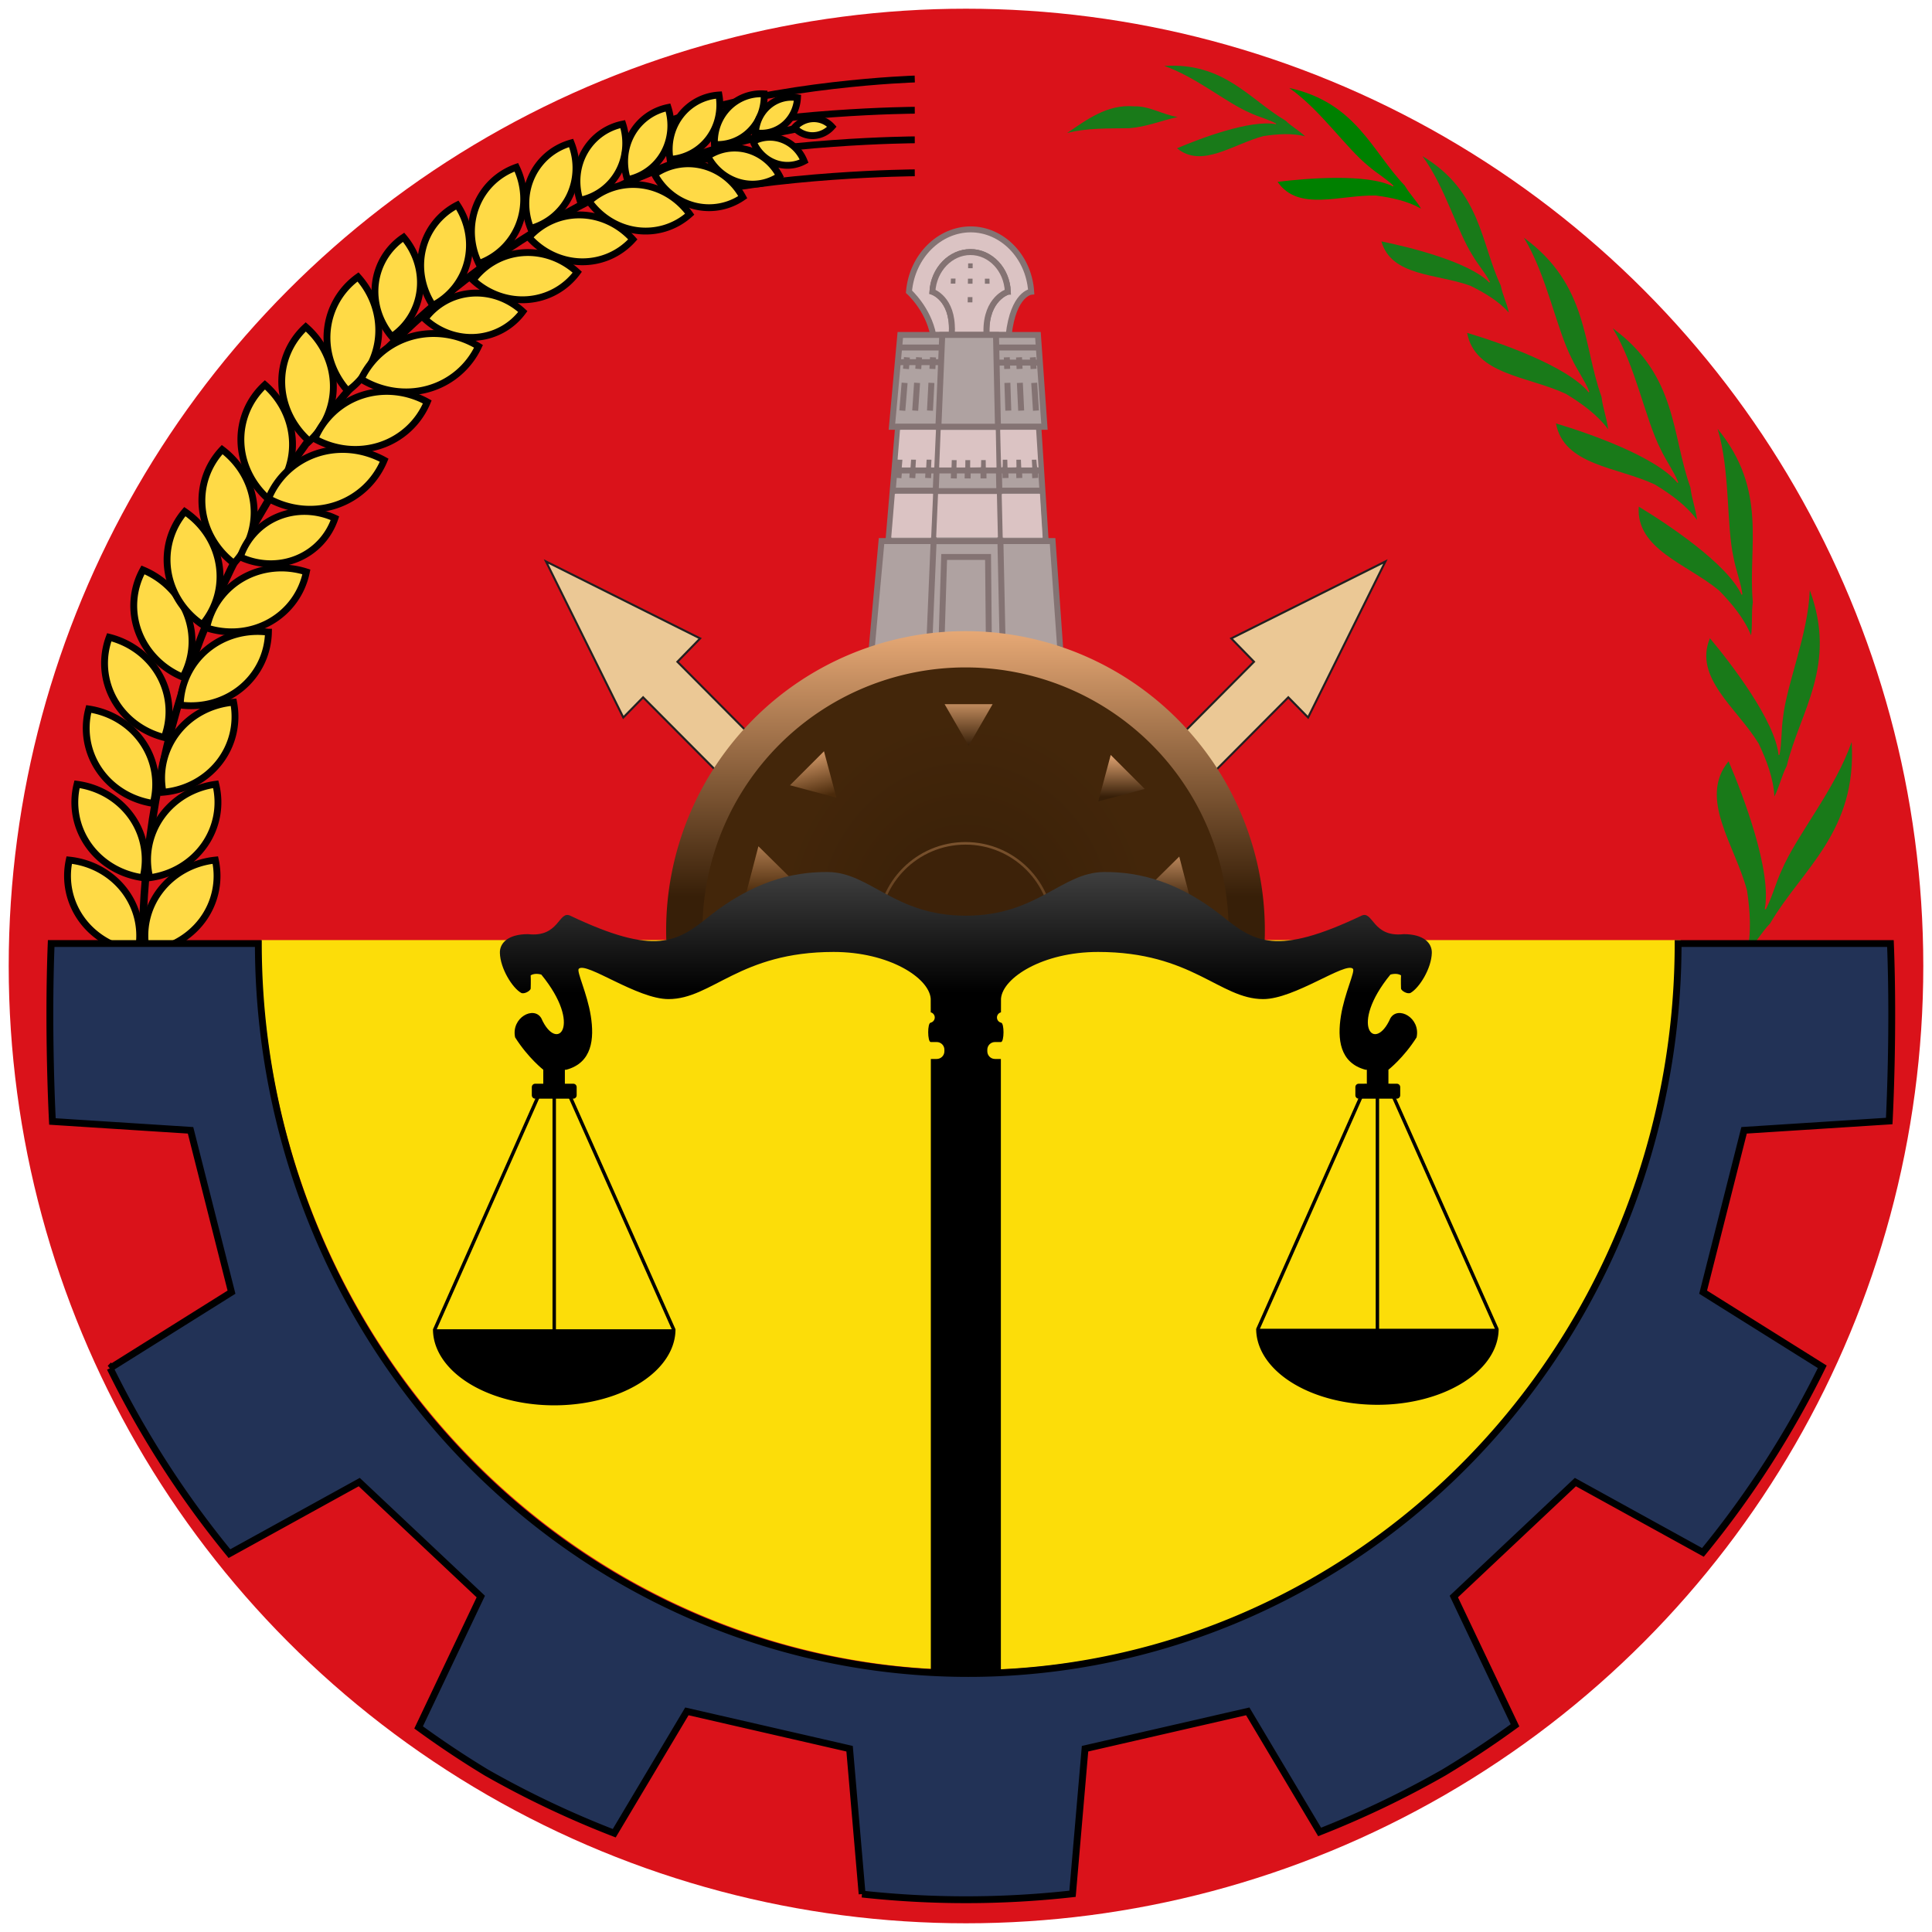 <svg height="316.228" viewBox="0 0 146.844 146.844" width="316.228" xmlns="http://www.w3.org/2000/svg" xmlns:xlink="http://www.w3.org/1999/xlink"><linearGradient id="a"><stop offset="0" stop-color="#4a2a0b"/><stop offset="1" stop-color="#e6a875"/></linearGradient><linearGradient id="b"><stop offset="0" stop-color="#371f08"/><stop offset="1" stop-color="#e6a875"/></linearGradient><linearGradient id="c" gradientUnits="userSpaceOnUse" x1="129.391" x2="129.391" xlink:href="#b" y1="123.693" y2="113.464"/><linearGradient id="d" gradientUnits="userSpaceOnUse" x1="492.654" x2="373.353" xlink:href="#a" y1="421.618" y2="453.585"/><linearGradient id="e" gradientUnits="userSpaceOnUse" x1="476.913" x2="436.228" xlink:href="#a" y1="409.814" y2="480.283"/><linearGradient id="f" gradientUnits="userSpaceOnUse" x1="461.387" x2="461.387" xlink:href="#b" y1="392.656" y2="478.229"/><linearGradient id="g" gradientUnits="userSpaceOnUse" x1="438.363" x2="487.631" xlink:href="#b" y1="426.173" y2="475.441"/><linearGradient id="h" gradientUnits="userSpaceOnUse" x1="430.315" x2="528.995" xlink:href="#b" y1="426.173" y2="452.614"/><radialGradient id="i" cx="105.04" cy="125.016" gradientTransform="matrix(.715 0 0 .807 29.917 24.121)" gradientUnits="userSpaceOnUse" r="10.181"><stop offset="0" stop-color="#371f08"/><stop offset="1" stop-color="#43260a"/></radialGradient><linearGradient id="j" gradientUnits="userSpaceOnUse" x1="105.095" x2="105.095" y1="127.682" y2="120.338"><stop offset="0" stop-color="#3d2209"/><stop offset="1" stop-color="#875c35"/></linearGradient><linearGradient id="k" gradientUnits="userSpaceOnUse" x1="114.44" x2="114.44" y1="164.773" y2="150.901"><stop offset="0"/><stop offset="1" stop-color="#5f5f5f"/></linearGradient><g transform="translate(-41.008 -89.33)"><circle cx="114.43" cy="162.752" fill="#da121a" fill-rule="evenodd" r="72.76" stroke-width=".509"/><g fill="none" stroke="#000" stroke-width=".52"><path d="m110.536 102.465s-10.524.065-18.32 2.014"/><path d="m110.536 99.957s-10.524.065-18.32 2.014"/><path d="m110.536 97.709s-10.524.065-18.32 2.014"/><path d="m110.536 95.336s-10.524.325-18.32 3.053"/></g><g fill-rule="evenodd"><path d="m101.869 98.757c-13.52 2.517-26.039 9.969-34.946 20.468-9.929 11.703-15.375 27.047-15.375 42.395h.568c0-15.201 5.386-30.4 15.212-41.999 8.803-10.39 21.173-17.774 34.541-20.287z" stroke-width="1.964"/><g fill="#ffda46" stroke="#000" stroke-width=".265" transform="matrix(1.964 0 0 1.964 -38.882 -85.478)"><path d="m43.356 122.291a2.986 3.119 78.794 0 0 .514 2.341 2.986 3.119 78.794 0 0 2.148 1.195 2.986 3.119 78.794 0 0 -.514-2.341 2.986 3.119 78.794 0 0 -2.148-1.195z"/><path d="m43.659 119.357a2.986 3.119 80.563 0 0 .442 2.356 2.986 3.119 80.563 0 0 2.11 1.26 2.986 3.119 80.563 0 0 -.442-2.356 2.986 3.119 80.563 0 0 -2.11-1.26z"/><path d="m44.111 116.443a2.986 3.119 81.448 0 0 .405 2.362 2.986 3.119 81.448 0 0 2.09 1.293 2.986 3.119 81.448 0 0 -.405-2.362 2.986 3.119 81.448 0 0 -2.09-1.293z"/><path d="m44.905 113.668a2.986 3.119 86.987 0 0 .175 2.391 2.986 3.119 86.987 0 0 1.955 1.488 2.986 3.119 86.987 0 0 -.175-2.391 2.986 3.119 86.987 0 0 -1.955-1.488z"/><path d="m46.21 111.062a3.119 2.986 5.373 0 0 -.175 2.391 3.119 2.986 5.373 0 0 1.717 1.758 3.119 2.986 5.373 0 0 .175-2.391 3.119 2.986 5.373 0 0 -1.717-1.758z"/><path d="m47.83 108.805a3.119 2.986 16.994 0 0 -.653 2.306 3.119 2.986 16.994 0 0 1.328 2.068 3.119 2.986 16.994 0 0 .653-2.306 3.119 2.986 16.994 0 0 -1.328-2.068z"/><path d="m49.275 106.405a3.119 2.986 19.899 0 0 -.769 2.27 3.119 2.986 19.899 0 0 1.222 2.132 3.119 2.986 19.899 0 0 .769-2.27 3.119 2.986 19.899 0 0 -1.222-2.132z"/><path d="m50.929 103.899a3.119 2.986 23.973 0 0 -.928 2.21 3.119 2.986 23.973 0 0 1.067 2.214 3.119 2.986 23.973 0 0 .928-2.21 3.119 2.986 23.973 0 0 -1.067-2.214z"/><path d="m52.51 101.657a3.119 2.986 23.973 0 0 -.928 2.21 3.119 2.986 23.973 0 0 1.067 2.214 3.119 2.986 23.973 0 0 .928-2.21 3.119 2.986 23.973 0 0 -1.067-2.214z"/><path d="m54.533 99.724a3.119 2.986 30.951 0 0 -1.19 2.081 3.119 2.986 30.951 0 0 .79 2.327 3.119 2.986 30.951 0 0 1.19-2.081 3.119 2.986 30.951 0 0 -.79-2.327z"/><path d="m70.249 92.639a1.934 1.851 70.252 0 0 -1.388.531 1.934 1.851 70.252 0 0 -.535 1.427 1.934 1.851 70.252 0 0 1.388-.531 1.934 1.851 70.252 0 0 .535-1.427z"/><path d="m68.501 92.683a2.204 2.11 63.005 0 0 -1.493.8 2.204 2.11 63.005 0 0 -.399 1.69 2.204 2.11 63.005 0 0 1.493-.8 2.204 2.11 63.005 0 0 .399-1.69z"/><path d="m64.777 93.809a2.382 2.281 55.096 0 0 -1.48 1.079 2.382 2.281 55.096 0 0 -.176 1.869 2.382 2.281 55.096 0 0 1.48-1.079 2.382 2.281 55.096 0 0 .176-1.869z"/><path d="m62.779 94.538a2.579 2.469 51.075 0 0 -1.516 1.277 2.579 2.469 51.075 0 0 -.048 2.032 2.579 2.469 51.075 0 0 1.516-1.277 2.579 2.469 51.075 0 0 .048-2.032z"/><path d="m60.659 95.479a2.817 2.697 47.041 0 0 -1.554 1.508 2.817 2.697 47.041 0 0 .103 2.218 2.817 2.697 47.041 0 0 1.554-1.508 2.817 2.697 47.041 0 0 -.103-2.218z"/><path d="m58.375 96.941a2.817 2.697 39.466 0 0 -1.342 1.7 2.817 2.697 39.466 0 0 .395 2.185 2.817 2.697 39.466 0 0 1.342-1.7 2.817 2.697 39.466 0 0 -.395-2.185z"/><path d="m56.296 98.189a2.728 2.612 32.534 0 0 -1.091 1.791 2.728 2.612 32.534 0 0 .635 2.054 2.728 2.612 32.534 0 0 1.091-1.791 2.728 2.612 32.534 0 0 -.635-2.054z"/><path d="m66.529 93.166a2.258 2.162 55.096 0 0 -1.402 1.022 2.258 2.162 55.096 0 0 -.167 1.771 2.258 2.162 55.096 0 0 1.402-1.022 2.258 2.162 55.096 0 0 .167-1.771z"/><path d="m71.541 92.788a1.493 1.429 76.006 0 0 -1.107.3 1.493 1.429 76.006 0 0 -.521 1.055 1.493 1.429 76.006 0 0 1.107-.3 1.493 1.429 76.006 0 0 .521-1.055z"/><path d="m72.872 93.911a.979 1.023 24.451 0 0 -.722-.311.979 1.023 24.451 0 0 -.729.344.979 1.023 24.451 0 0 .722.311.979 1.023 24.451 0 0 .729-.344z"/><path d="m49.011 122.291a3.119 2.986 11.206 0 1 -.514 2.341 3.119 2.986 11.206 0 1 -2.148 1.195 3.119 2.986 11.206 0 1 .514-2.341 3.119 2.986 11.206 0 1 2.148-1.195z"/><path d="m49.026 119.357a3.119 2.986 9.437 0 1 -.442 2.356 3.119 2.986 9.437 0 1 -2.11 1.26 3.119 2.986 9.437 0 1 .442-2.356 3.119 2.986 9.437 0 1 2.11-1.26z"/><path d="m49.717 116.183a3.119 2.986 12.339 0 1 -.56 2.331 3.119 2.986 12.339 0 1 -2.171 1.152 3.119 2.986 12.339 0 1 .56-2.331 3.119 2.986 12.339 0 1 2.171-1.152z"/><path d="m51.066 113.472a3.119 2.986 24.678 0 1 -1.046 2.157 3.119 2.986 24.678 0 1 -2.367.661 3.119 2.986 24.678 0 1 1.045-2.157 3.119 2.986 24.678 0 1 2.367-.661z"/><path d="m52.534 111.139a3.119 2.986 34.922 0 1 -1.412 1.937 3.119 2.986 34.922 0 1 -2.447.23 3.119 2.986 34.922 0 1 1.412-1.937 3.119 2.986 34.922 0 1 2.447-.23z"/><path d="m53.639 109.061a2.789 2.67 41.952 0 1 -1.466 1.564 2.789 2.67 41.952 0 1 -2.197-.064 2.789 2.67 41.952 0 1 1.466-1.564 2.789 2.67 41.952 0 1 2.197.064z"/><path d="m55.544 106.816a3.323 3.181 45.915 0 1 -1.871 1.739 3.323 3.181 45.915 0 1 -2.606-.257 3.323 3.181 45.915 0 1 1.871-1.739 3.323 3.181 45.915 0 1 2.606.257z"/><path d="m57.213 104.561a3.228 3.09 46.045 0 1 -1.821 1.685 3.228 3.09 46.045 0 1 -2.531-.255 3.228 3.09 46.045 0 1 1.821-1.685 3.228 3.09 46.045 0 1 2.531.255z"/><path d="m59.195 102.409a3.323 3.181 48.622 0 1 -1.951 1.648 3.323 3.181 48.622 0 1 -2.591-.379 3.323 3.181 48.622 0 1 1.951-1.648 3.323 3.181 48.622 0 1 2.591.379z"/><path d="m60.91 101.063a2.676 2.562 59.903 0 1 -1.801.995 2.676 2.562 59.903 0 1 -1.987-.708 2.676 2.562 59.903 0 1 1.801-.995 2.676 2.562 59.903 0 1 1.987.708z"/><path d="m63.018 99.541a2.851 2.729 59.903 0 1 -1.918 1.059 2.851 2.729 59.903 0 1 -2.116-.754 2.851 2.729 59.903 0 1 1.918-1.059 2.851 2.729 59.903 0 1 2.116.754z"/><path d="m65.167 98.27a2.833 2.712 65.352 0 1 -1.997.867 2.833 2.712 65.352 0 1 -2.022-.946 2.833 2.712 65.352 0 1 1.997-.867 2.833 2.712 65.352 0 1 2.022.946z"/><path d="m67.369 97.295a2.765 2.647 71.487 0 1 -2.029.633 2.765 2.647 71.487 0 1 -1.864-1.129 2.765 2.647 71.487 0 1 2.029-.633 2.765 2.647 71.487 0 1 1.864 1.129z"/><path d="m69.422 96.636a2.485 2.379 78.754 0 1 -1.881.334 2.485 2.379 78.754 0 1 -1.533-1.218 2.485 2.379 78.754 0 1 1.881-.334 2.485 2.379 78.754 0 1 1.533 1.218z"/><path d="m70.842 95.814a2.028 1.941 79.527 0 1 -1.538.252 2.028 1.941 79.527 0 1 -1.238-1.011 2.028 1.941 79.527 0 1 1.538-.252 2.028 1.941 79.527 0 1 1.238 1.011z"/><path d="m71.797 95.242a1.491 1.427 85.346 0 1 -1.144.069 1.491 1.427 85.346 0 1 -.83-.831 1.491 1.427 85.346 0 1 1.144-.069 1.491 1.427 85.346 0 1 .83.831z"/></g><g fill="#ebc895" stroke="#221f20" stroke-miterlimit="10" stroke-width=".079" transform="matrix(1.964 0 0 1.964 -39.206 -85.478)"><path d="m94.457 110.735-5.965 2.978.879.903-9.708 9.768v2.71l11.036-11.102.766.781z"/><path d="m61.972 110.735 5.965 2.978-.879.903 9.708 9.768v2.71l-11.036-11.102-.766.781z"/></g></g><g transform="matrix(3.019 0 0 3.019 -118.431 -189.871)"><path d="m78.185 99.826s-.547.167-.538 1.001l.001.087h.254.304c.12-1.047.567-1.088.567-1.088-.059-.897-.741-1.57-1.523-1.57-.784 0-1.478.673-1.554 1.57 0 0 .485.432.61 1.088h.243.226l.003-.102c.025-.819-.491-.986-.491-.986.032-.564.459-.999.959-.999.498 0 .919.436.94.999z" style="clip-rule:evenodd;fill:#dbc3c3;fill-rule:evenodd;stroke:#847373;stroke-width:.15;stroke-miterlimit:10"/><path d="m76.777 100.812-.003.102h.873l-.001-.087c-.009-.834.538-1.001.538-1.001-.021-.564-.442-.999-.94-.999-.5 0-.927.436-.959.999 0 0 .516.167.491.986z" style="clip-rule:evenodd;fill:#dbc3c3;fill-rule:evenodd;stroke:#847373;stroke-width:.15;stroke-miterlimit:10"/><g fill="#847373" stroke-width=".105"><path d="m76.752 99.495h.116l-.004.127h-.116z"/><path d="m77.181 99.497h.116l-.001.127h-.117z"/><path d="m77.176 99.961h.118l-.001.133h-.119z"/><path d="m77.186 99.112h.114l-.001.122h-.114z"/><path d="m77.607 99.497h.116l.002.127h-.117z"/></g><g stroke="#847373" stroke-miterlimit="10"><path clip-rule="evenodd" d="m75.478 100.914h3.465l.164 2.312h-3.84z" fill="#afa2a1" fill-rule="evenodd" stroke-width=".15"/><path d="m75.45 101.23h3.517" fill="none" stroke-width=".15"/><path clip-rule="evenodd" d="m76.734 101.698h.908l.012 1.203h-.957z" fill="#af9794" fill-rule="evenodd" stroke-width=".134"/><g stroke-width=".15"><g fill="none"><path d="m75.416 101.599h1.089"/><path d="m77.901 101.61h1.092"/><path d="m78.174 102.12.023.699"/><path d="m78.488 102.12.033.699"/><path d="m78.849 102.12.044.699"/><path d="m75.586 102.12-.057.699"/><path d="m75.9 102.12-.047.699"/><path d="m76.261 102.12-.036.699"/><path d="m78.159 101.477.01.292"/><path d="m78.467 101.477.014.292"/><path d="m78.815 101.477.018.292"/><path d="m75.645 101.477-.024.292"/><path d="m75.95 101.477-.02.292"/><path d="m76.301 101.477-.015.292"/></g><g clip-rule="evenodd" fill="#afa2a1" fill-rule="evenodd"><path d="m75.005 106.103h4.307l.26 3.667h-4.902z"/><path d="m75.423 103.226h3.53l.185 2.877h-3.959z"/><path d="m76.534 100.914h1.353l.19 8.856h-1.914z"/><path d="m76.582 106.503h1.105l.022 2.298h-1.199z"/></g><g fill="none"><path d="m75.33 104.325h3.694"/><path d="m75.287 104.834h1.083"/><path d="m77.996 104.834h1.083"/><path d="m75.468 104.054-.037.462"/><path d="m75.81 104.054-.03.462"/><path d="m76.201 104.054-.023.462"/><path d="m78.115 104.054.013.462"/><path d="m78.456 104.054.019.462"/><path d="m78.848 104.054.027.462"/><path d="m76.836 104.064-.011.462"/><path d="m77.178 104.064-.005.462"/><path d="m77.57 104.064.003.462"/></g></g></g><path d="m75.296 105.453.044-.538h.482.482l-.024.538-.025.562h-.503-.503z" fill="#dbc3c3"/><path d="m78.043 105.453-.013-.538h.482.482l.033.538.035.562h-.503-.503z" fill="#dbc3c3"/><path d="m76.398 104.856h1.633" fill="none" stroke="#847373" stroke-miterlimit="10" stroke-width=".171"/><g fill="#dbc3c3"><path d="m76.405 105.45.023-.533h.741.741l.012.533.013.557h-.777-.777l.024-.557z"/><path d="m75.523 104.15.008-.098h-.061-.061l.031-.381.03-.368h.453.453l-.021.464-.021.482h-.041-.041l.005-.099.005-.099h-.061-.061l-.005.099-.005.099h-.135-.135l.006-.099.006-.099h-.061-.061l-.007.099-.007.099h-.111-.111z"/><path d="m76.476 103.767.018-.464h.694.694l.009.464.009.482h-.135-.135l-.001-.094-.001-.093h-.057-.057l-.002.091-.002.09-.137.004-.137.003.001-.094.001-.093h-.061-.061l-.001.093-.001.093h-.111-.111l.002-.093.002-.093h-.061-.061l-.003.093-.003.093h-.156-.156z"/><path d="m78.02 104.242c-.003-.004-.011-.224-.017-.482l-.011-.457h.453.453l.029.464.03.483-.019-.003c-.018-.003-.019-.009-.027-.1l-.008-.095h-.057-.057l.005.098.006.099h-.139-.139l-.004-.099-.004-.098h-.057-.057l.001.095.002.097-.113.003-.113.003-.003-.099-.003-.099h-.057-.057l0.0.096c0 .087-.001.096-.017.099-.009.002-.019 0-.023-.004z"/></g><g fill="none" stroke="#847373" stroke-miterlimit="10" stroke-width=".153"><path d="m76.337 106.104h1.714"/><path d="m76.451 103.226h1.528"/></g></g><g transform="matrix(1.964 0 0 1.964 -139.795 -85.478)"><path d="m141.008 125.016a11.585 11.585 0 0 1 -11.585 11.585 11.585 11.585 0 0 1 -11.585-11.585 11.585 11.585 0 0 1 11.585-11.585 11.585 11.585 0 0 1 11.585 11.585z" fill="url(#c)" fill-rule="evenodd" stroke-width="1.569"/><g fill-rule="evenodd" transform="translate(24.384)"><path d="m115.221 125.016a10.181 10.181 0 0 1 -10.181 10.181 10.181 10.181 0 0 1 -10.181-10.181 10.181 10.181 0 0 1 10.181-10.181 10.181 10.181 0 0 1 10.181 10.181z" fill="url(#i)" stroke-width="1.379"/><circle cx="105.04" cy="125.016" fill="#3d2209" r="3.373" stroke="url(#j)" stroke-width=".1"/></g><path d="m500.089 459.69h-38.702-38.702l19.351-33.517 19.351-33.517 19.351 33.517z" fill="url(#f)" transform="matrix(-.024 0 0 -.024 140.617 127.29)"/><path d="m500.089 459.69h-38.702-38.702l19.351-33.517 19.351-33.517 19.351 33.517z" fill="url(#g)" transform="matrix(-.017 -.017 .017 -.017 135.73 134.539)"/><path d="m500.089 459.69h-38.702-38.702l19.351-33.517 19.351-33.517 19.351 33.517z" fill="url(#h)" transform="matrix(-.006 -.023 .023 -.006 130.123 136.416)"/><path d="m500.089 459.69h-38.702-38.702l19.351-33.517 19.351-33.517 19.351 33.517z" fill="url(#e)" transform="matrix(-.017 .017 -.017 -.017 138.947 118.709)"/><path d="m500.089 459.69h-38.702-38.702l19.351-33.517 19.351-33.517 19.351 33.517z" fill="url(#d)" transform="matrix(-.006 .023 -.023 -.006 134.518 114.793)"/></g><path d="m168.751 160.784a53.955 55.48 0 0 1 -26.978 48.047 53.955 55.48 0 0 1 -53.955 0 53.955 55.48 0 0 1 -26.978-48.047h53.955z" fill="#fcdd09" fill-rule="evenodd" stroke-width=".259"/><path d="m138.997 96.015c2.367 1.653 4.301 4.547 6.018 5.935.608.532 1.308.927 1.903 1.491l-.02.064c-1.976-1.012-6.656-.619-8.785-.351 1.575 2.289 4.755.975 7.466 1.037 1.206.157 2.448.425 3.44 1.001-.349-.61-.868-1.109-1.245-1.76-2.501-2.618-3.696-6.298-8.778-7.417z" fill="#008000" stroke-width=".166"/><g fill="#197a19"><path d="m181.745 145.718c-1.232 3.595-4.192 7.092-5.324 9.769-.452.962-.698 1.992-1.195 2.949l-.088-.002c.563-2.867-1.633-8.646-2.746-11.242-2.324 2.823.493 6.37 1.4 9.822.239 1.583.351 3.251-.018 4.716.644-.663 1.088-1.501 1.775-2.215 2.404-4.115 6.626-6.963 6.196-13.798z" stroke-width=".219"/><path d="m122.12 99.437c1.577-.401 3.176-.331 4.733-.363 1.291-.1 2.429-.581 3.665-.85-1.133-.175-2.159-.858-3.341-.813-2.014-.165-3.579 1.021-5.057 2.026z" stroke-width=".133"/><g stroke-width=".195"><path d="m156.834 107.398c1.754 2.889 2.458 6.903 3.643 9.201.4.857.963 1.611 1.335 2.496l-.052.059c-1.638-2.017-6.837-3.808-9.245-4.526.605 3.196 4.633 3.291 7.508 4.637 1.218.738 2.421 1.612 3.213 2.698-.086-.818-.406-1.598-.502-2.474-1.443-3.986-.984-8.493-5.899-12.091z"/><path d="m163.59 114.284c1.754 2.889 2.458 6.903 3.643 9.201.4.857.963 1.611 1.335 2.496l-.052.059c-1.638-2.017-6.837-3.808-9.245-4.526.605 3.196 4.633 3.291 7.508 4.637 1.218.738 2.421 1.612 3.213 2.698-.086-.818-.406-1.598-.502-2.474-1.443-3.986-.984-8.493-5.899-12.091z"/><path d="m171.556 121.922c.973 3.237.649 7.299 1.219 9.82.172.929.529 1.801.666 2.751l-.065.044c-1.08-2.363-5.664-5.401-7.814-6.7-.215 3.245 3.659 4.347 6.105 6.372.994 1.02 1.94 2.167 2.433 3.417.122-.813.008-1.649.134-2.521-.397-4.22 1.177-8.468-2.678-13.184z"/><path d="m178.563 134.191c-.13 3.377-1.756 7.114-2.035 9.684-.139.935-.085 1.875-.263 2.818l-.076.02c-.254-2.586-3.604-6.947-5.216-8.874-1.257 3 2.05 5.3 3.706 8.009.609 1.287 1.131 2.68 1.192 4.022.379-.73.543-1.557.945-2.341.995-4.121 3.862-7.627 1.747-13.339z"/></g><path d="m149.12 101.194c1.715 2.322 2.624 5.682 3.809 7.546.406.698.944 1.296 1.328 2.02l-.04.054c-1.549-1.589-6.11-2.711-8.214-3.136.762 2.672 4.195 2.442 6.745 3.365 1.093.534 2.184 1.184 2.941 2.047-.137-.689-.469-1.328-.618-2.065-1.535-3.279-1.493-7.148-5.952-9.83z" stroke-width=".166"/><path d="m129.491 94.34c2.404.828 4.742 2.812 6.533 3.572.643.304 1.332.469 1.973.802l-.002.059c-1.918-.379-5.787 1.085-7.526 1.827 1.887 1.558 4.263-.324 6.575-.927 1.06-.159 2.176-.232 3.156.016-.443-.432-1.004-.729-1.48-1.19-2.752-1.613-4.654-4.441-9.228-4.16z" stroke-width=".146"/></g><path d="m103.94 155.61c-2.823-.029-5.776.807-8.971 3.319-2.481 2.021-4.152 3.076-10.616 0-.899-.428-.82 1.671-3.211 1.402-1.516-.001-2.159.675-2.14 1.424.031 1.19.945 2.653 1.609 3.036.231.134.72-.154.732-.326 0 0 .023-.626 0-1.005.357-.211.81-.052.81-.052 3.173 3.875 1.188 6.016 0 3.319-.565-.978-2.311-.044-1.993 1.45.988 1.562 2.141 2.46 2.141 2.46v1.062h-.615c-.142 0-.257.115-.257.257v.623c0 .142.115.257.257.257h2.895c.142 0 .257-.115.257-.257v-.623c0-.142-.115-.257-.257-.257h-.639v-1.062h.105c1.972-.528 2.141-2.351 1.865-4.09-.276-1.739-1.102-3.393-.912-3.584.558-.558 4.436 2.305 6.817 2.305 3.314 0 5.402-3.584 12.55-3.584 4.211 0 7.258 1.964 7.381 3.551l.002 1.038c.175.045.305.203.305.393 0 .189-.13.347-.305.393-.264 0-.252 1.472 0 1.472h.453c.324 0 .585.261.585.585v.117c0 .324-.261.585-.585.585h-.446v47.118h2.662 2.662v-47.118h-.446c-.324 0-.585-.261-.585-.585v-.117c0-.324.261-.585.585-.585h.453c.252 0 .264-1.472 0-1.472-.174-.045-.305-.204-.305-.393 0-.19.129-.348.305-.393l.002-1.038c.122-1.586 3.17-3.551 7.381-3.551 7.148 0 9.236 3.584 12.55 3.584 2.381 0 6.259-2.863 6.817-2.305.191.191-.635 1.846-.912 3.584-.276 1.739-.107 3.561 1.865 4.09h.105v1.062h-.615c-.142 0-.257.115-.257.257v.623c0 .142.115.257.257.257h2.895c.142 0 .257-.115.257-.257v-.623c0-.142-.115-.257-.257-.257h-.639v-1.062s1.153-.898 2.141-2.46c.318-1.494-1.428-2.428-1.993-1.45-1.188 2.697-3.173.556 0-3.319 0 0 .453-.159.81.052-.023.379 0 1.005 0 1.005.011.172.5.459.732.326.664-.383 1.578-1.846 1.609-3.036.02-.749-.624-1.425-2.14-1.424-2.39.269-2.312-1.83-3.211-1.402-6.463 3.076-8.135 2.021-10.616 0-3.195-2.512-6.148-3.348-8.971-3.319-3.216.032-5.043 3.319-10.479 3.319-5.435 0-7.263-3.287-10.479-3.319z" fill="url(#k)" stroke-width=".193"/><g transform="matrix(1.964 0 0 1.964 -38.873 -85.478)"><g stroke="#000" stroke-width=".132"><path d="m98.609 140.456-4.22-9.48"/><path d="m93.978 130.974v9.52"/><path d="m89.347 140.456 4.208-9.481"/></g><path d="m89.286 140.428a4.692 2.943 0 0 0 2.346 2.549 4.692 2.943 0 0 0 4.692 0 4.692 2.943 0 0 0 2.346-2.549h-4.692z" fill-rule="evenodd" stroke-width=".265"/></g><g transform="translate(.009)"><g fill="none" stroke="#000" stroke-width=".26"><path d="m92.222 190.417-8.289-18.621"/><path d="m83.124 171.792v18.7"/><path d="m74.027 190.418 8.265-18.622"/></g><path d="m73.908 190.362a9.217 5.782 0 0 0 4.608 5.007 9.217 5.782 0 0 0 9.217 0 9.217 5.782 0 0 0 4.608-5.007h-9.217z" fill-rule="evenodd" stroke-width=".52"/></g><path d="m44.898 161.044c-.265 6.741.084 13.306.095 13.525l10.498.672 3.112 12.302-9.224 5.778a72.76 72.76 0 0 0 9.069 14.095l9.865-5.438 9.238 8.699-4.726 9.947a72.76 72.76 0 0 0 5.155 3.433 72.76 72.76 0 0 0 9.714 4.609l5.521-9.262 12.367 2.84.952 11.047a72.76 72.76 0 0 0 15.993-.022l.95-11.025 12.368-2.84 5.463 9.166a72.76 72.76 0 0 0 9.432-4.514 72.76 72.76 0 0 0 5.419-3.591l-4.651-9.788 9.238-8.699 9.695 5.343a72.76 72.76 0 0 0 9.07-14.106l-9.055-5.672 3.113-12.302 11.031-.706c.014-.271.357-6.777.093-13.49h-16.138a53.955 55.48 0 0 1 -26.978 48.047 53.955 55.48 0 0 1 -53.955 0 53.955 55.48 0 0 1 -26.978-48.047z" fill="#223256" fill-rule="evenodd" stroke="#000" stroke-width=".52"/></g></svg>